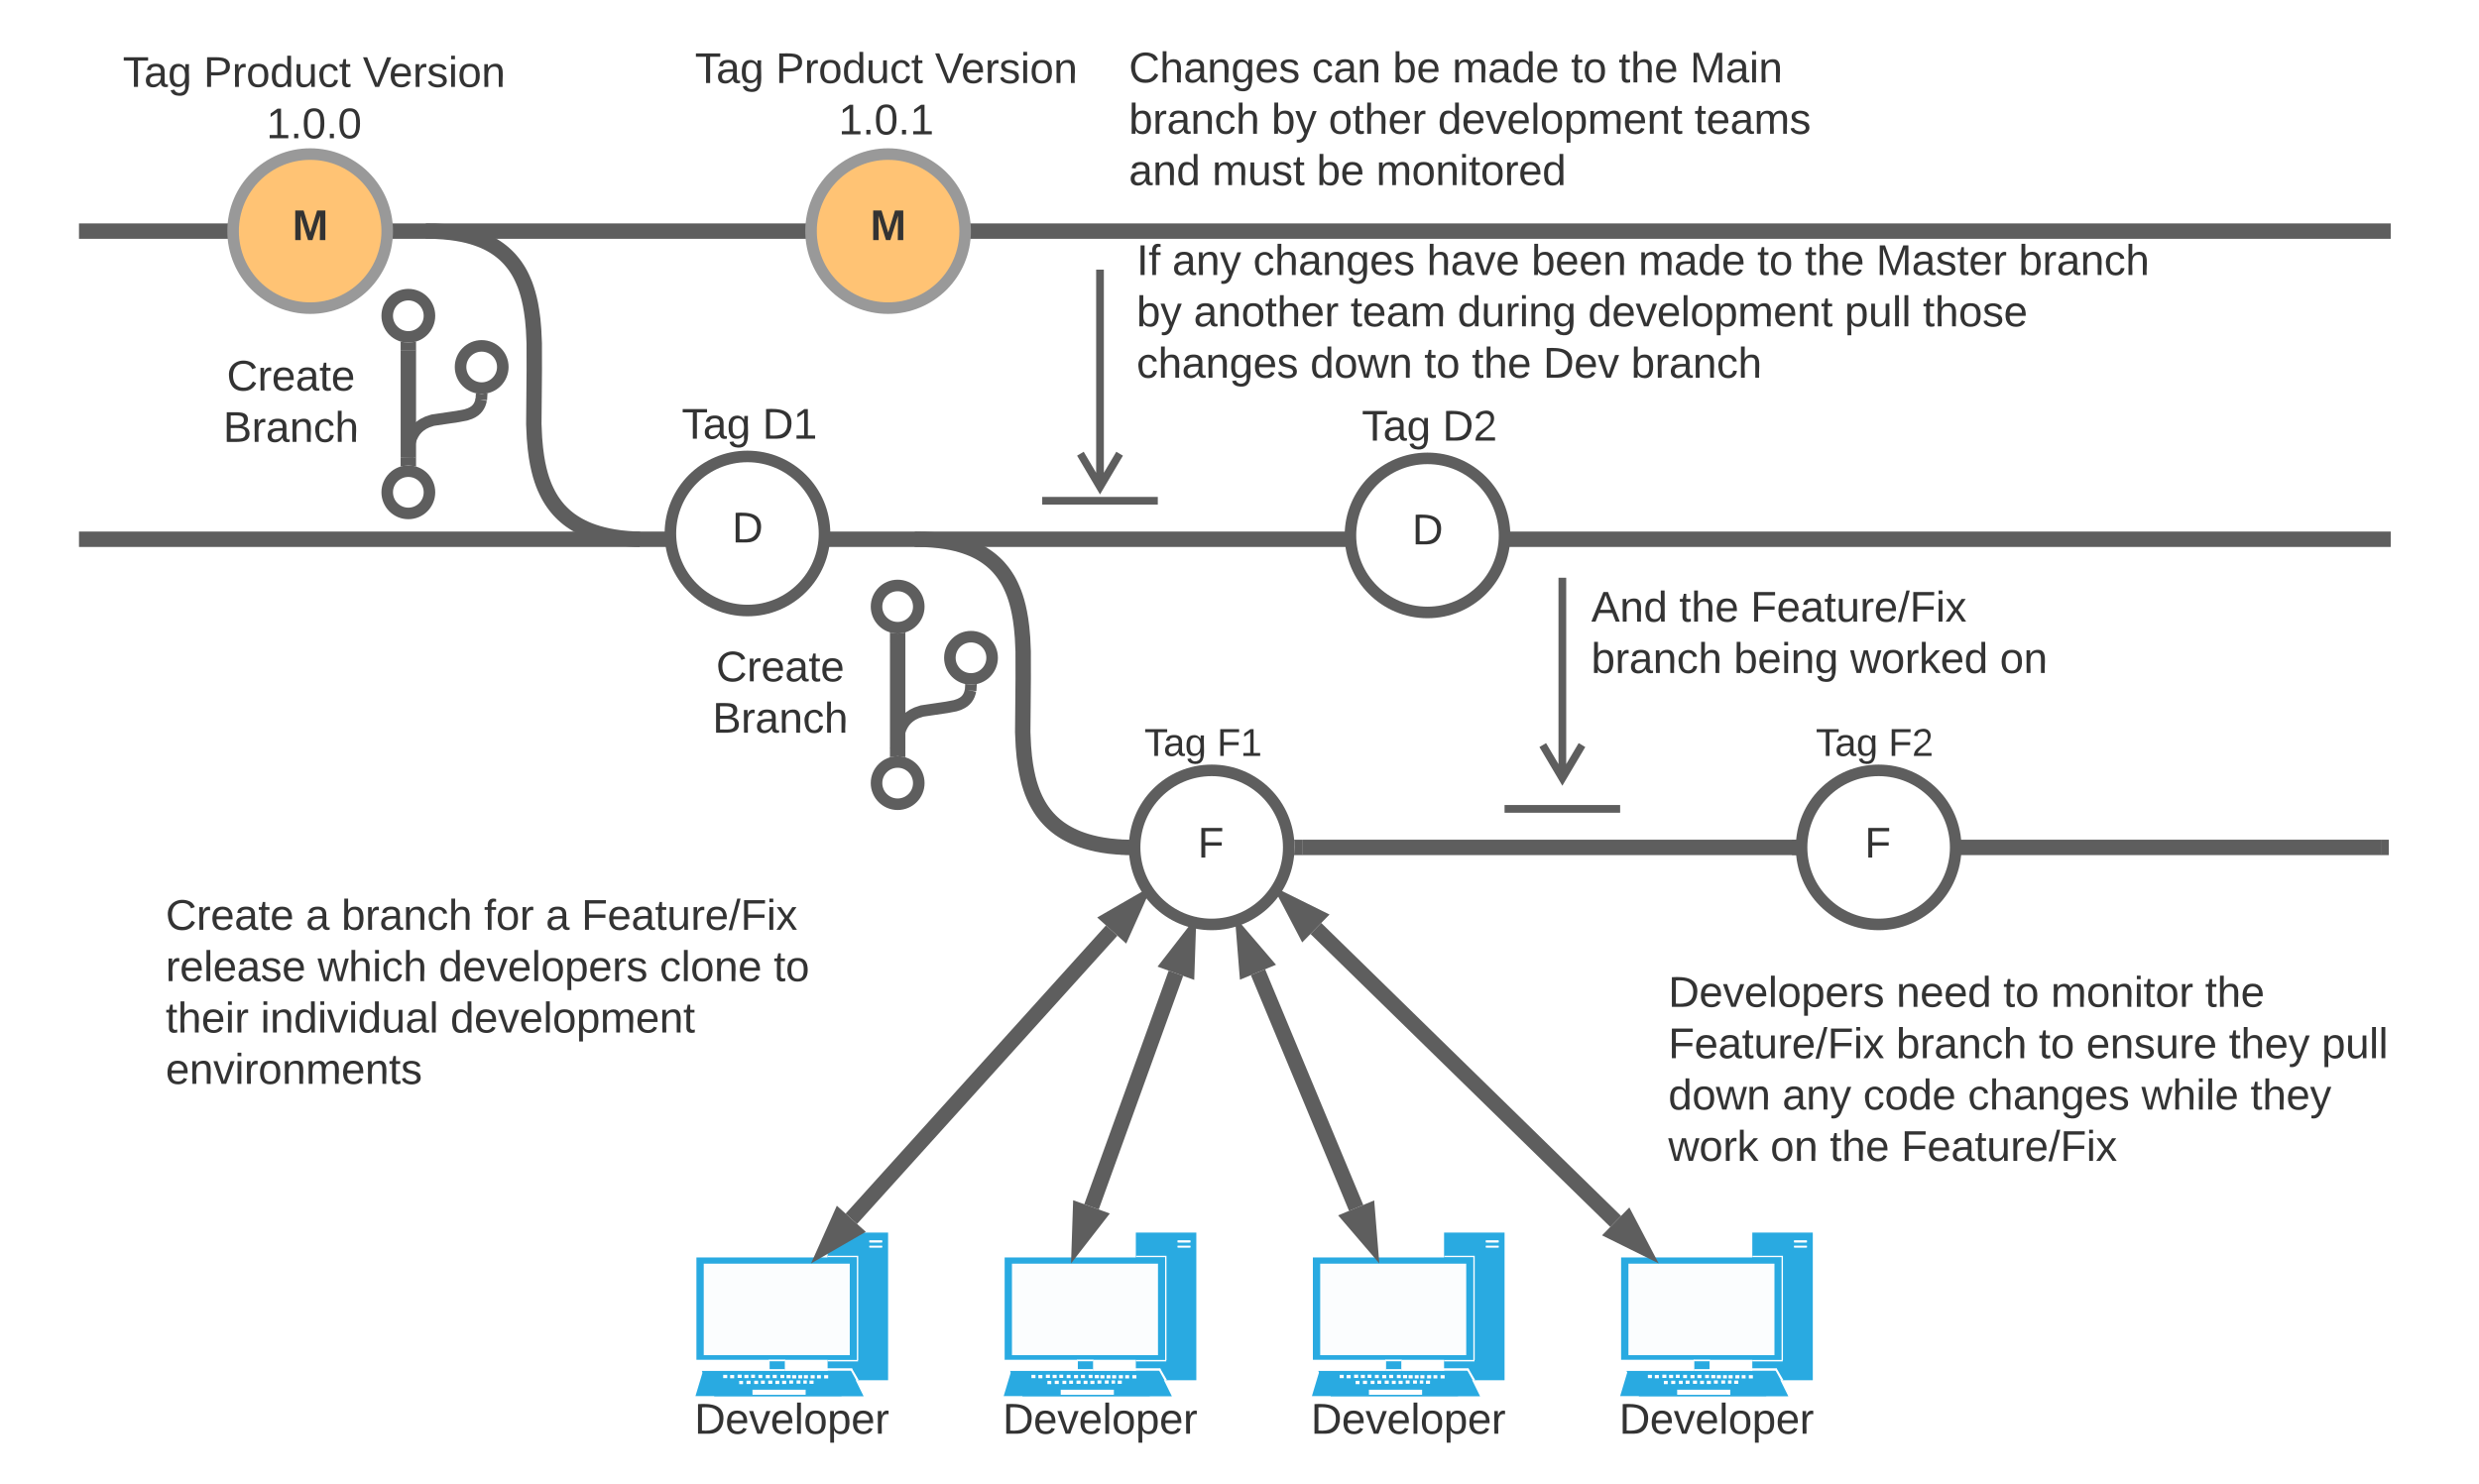 <svg xmlns="http://www.w3.org/2000/svg" xmlns:xlink="http://www.w3.org/1999/xlink" xmlns:lucid="lucid" width="1286.82" height="770.67"><g transform="translate(-1919 -160)" lucid:page-tab-id="0_0"><path d="M2594.97 600H3155" stroke="#5e5e5e" stroke-width="8" fill="none"/><path d="M2595.08 604h-4.35l.24-3.96-.1-3.16-.12-.88h4.33z" fill="#5e5e5e"/><path d="M3154.9 600h4.1M1964 280h1192M1964.1 280h-4.1M3155.9 280h4.1" stroke="#5e5e5e" stroke-width="8" fill="none"/><path d="M1962 190c0-3.3 2.7-6 6-6h228c3.3 0 6 2.7 6 6v48c0 3.3-2.7 6-6 6h-228c-3.3 0-6-2.7-6-6z" fill="none"/><use xlink:href="#a" transform="matrix(1,0,0,1,1962,184) translate(20.741 21.111)"/><use xlink:href="#b" transform="matrix(1,0,0,1,1962,184) translate(62.654 21.111)"/><use xlink:href="#c" transform="matrix(1,0,0,1,1962,184) translate(145.309 21.111)"/><use xlink:href="#d" transform="matrix(1,0,0,1,1962,184) translate(95.309 47.778)"/><path d="M1964 440h1192M1964.1 440h-4.1M3155.9 440h4.1" stroke="#5e5e5e" stroke-width="8" fill="none"/><path d="M2120 280c0 22.1-17.9 40-40 40s-40-17.9-40-40 17.9-40 40-40 40 17.9 40 40z" stroke="#999" stroke-width="6" fill="#ffc374"/><use xlink:href="#e" transform="matrix(1,0,0,1,2045,245) translate(25.772 39.653)"/><path d="M2260 371c0-3.3 2.7-6 6-6h84c3.3 0 6 2.7 6 6v20.83c0 3.32-2.7 6-6 6h-84c-3.3 0-6-2.68-6-6z" stroke="#000" stroke-opacity="0" stroke-width="3" fill="#fff" fill-opacity="0"/><use xlink:href="#a" transform="matrix(1,0,0,1,2265,370) translate(7.877 17.778)"/><use xlink:href="#f" transform="matrix(1,0,0,1,2265,370) translate(49.79 17.778)"/><use xlink:href="#g" transform="matrix(1,0,0,1,2265,370) translate(43 44.444)"/><path d="M2347 437c0 22.1-17.9 40-40 40s-40-17.9-40-40 17.9-40 40-40 40 17.9 40 40z" stroke="#5e5e5e" stroke-width="6" fill="#fff"/><use xlink:href="#h" transform="matrix(1,0,0,1,2272,402) translate(27.006 39.653)"/><path d="M2420 280c0 22.1-17.9 40-40 40s-40-17.9-40-40 17.9-40 40-40 40 17.9 40 40z" stroke="#999" stroke-width="6" fill="#ffc374"/><use xlink:href="#e" transform="matrix(1,0,0,1,2345,245) translate(25.772 39.653)"/><path d="M2613 372c0-3.3 2.7-6 6-6h84c3.3 0 6 2.7 6 6v20.83c0 3.32-2.7 6-6 6h-84c-3.3 0-6-2.68-6-6z" stroke="#000" stroke-opacity="0" stroke-width="3" fill="#fff" fill-opacity="0"/><use xlink:href="#a" transform="matrix(1,0,0,1,2618,371) translate(7.877 17.778)"/><use xlink:href="#i" transform="matrix(1,0,0,1,2618,371) translate(49.79 17.778)"/><path d="M2700 438c0 22.1-17.9 40-40 40s-40-17.9-40-40 17.9-40 40-40 40 17.9 40 40z" stroke="#5e5e5e" stroke-width="6" fill="#fff"/><use xlink:href="#h" transform="matrix(1,0,0,1,2625,403) translate(27.006 39.653)"/><path d="M2508 525c0-3.3 2.7-6 6-6h62c3.3 0 6 2.7 6 6v48c0 3.3-2.7 6-6 6h-62c-3.3 0-6-2.7-6-6z" stroke="#000" stroke-opacity="0" stroke-width="3" fill="#fff" fill-opacity="0"/><use xlink:href="#j" transform="matrix(1,0,0,1,2513,524) translate(0 28.5)"/><use xlink:href="#k" transform="matrix(1,0,0,1,2513,524) translate(37.722 28.5)"/><path d="M2397.8 440.06h.9l4.28.26 3.73.37 3.3.46 2.95.54 2.65.6 2.4.66 2.18.7 2 .73 1.85.75 1.72.8 1.6.82 1.5.86 1.4.88 1.33.92 1.26.95 1.2.98 1.14 1.02 1.1 1.05 1.04 1.1 1 1.17.98 1.2.94 1.28.9 1.35.9 1.44.85 1.54.82 1.66.8 1.8.8 1.94.75 2.13.73 2.37.7 2.67.65 3.03.62 3.52.55 4.22.47 5.28.32 7.22.02 14-.24 27.88.34 7.3.47 5.35.57 4.3.63 3.57.67 3.1.7 2.7.76 2.44.77 2.2.8 1.98.83 1.83.86 1.7.87 1.57.9 1.48.94 1.4.98 1.32 1 1.25 1.05 1.2 1.08 1.14 1.14 1.1 1.18 1.05 1.24 1.02 1.3.98 1.4.95 1.45.92 1.57.88 1.66.86 1.8.84 1.92.8 2.1.76 2.27.73 2.5.68 2.77.65 3.08.57 3.46.5 3.9.38 2.16.12M2397.9 440.06l-4.1-.06M2500.9 599.88l4.1.12M2507 600h73M2507.1 600h-4.1M2579.9 600h4.1" stroke="#5e5e5e" stroke-width="8" fill="none"/><path d="M2318.5 865.96h7.9v5.87h-7.9v-5.87zM2348.6 800h31.4v76.67h-31.4V800z" fill="#29aae1"/><path d="M2280.5 812.92h83.1v53.13h-83.1V812.9z" fill="#29aae1"/><path d="M2284.3 816.15h75.8v47.5h-75.8v-47.5z" fill="#fff" fill-opacity=".98"/><path d="M2283.8 872.25h75.7l-3.7 12.66H2280l3.8-12.65z" fill="#29aae1"/><path d="M2283.3 871.83h77.5l6.5 13.17h-77.5l-6.5-13.17z" fill="#29aae1"/><path d="M2309.6 881.6h27.6v2.63h-27.6v-2.63zM2294.4 873.87h2.1v1.7h-2.1v-1.7zM2298 873.95h2.1v1.7h-2.1v-1.7zM2302.7 877h2v1.7h-2V877zM2301.9 873.78h2.1v1.7h-2.1v-1.7zM2305.4 873.87h2.1v1.7h-2.1v-1.7zM2308.9 873.78h2v1.7h-2v-1.7zM2330.2 874.03h2.1v1.7h-2.1v-1.7zM2333.4 874.03h2v1.7h-2v-1.7zM2336.3 874.03h2.1v1.7h-2.1v-1.7zM2339.8 874.03h2.1v1.7h-2.1v-1.7zM2343.1 874.03h2v1.7h-2v-1.7zM2339.2 876.84h2.1v1.7h-2.1v-1.7zM2346.8 874.03h2.1v1.7h-2.1v-1.7zM2306.5 876.92h2.1v1.7h-2.1v-1.7zM2310.5 876.92h2v1.7h-2v-1.7zM2336 876.75h1.8v1.7h-1.8v-1.7zM2332.5 876.75h2v1.7h-2v-1.7zM2312.7 873.87h2v1.7h-2v-1.7zM2316.5 873.95h2.1v1.7h-2.1v-1.7zM2320.1 873.87h2.1v1.7h-2.1v-1.7zM2324.1 873.87h2v1.7h-2v-1.7zM2327.3 873.95h2.1v1.7h-2.1v-1.7zM2314 876.84h2v1.7h-2v-1.7zM2317.8 876.84h2.1v1.7h-2.1v-1.7zM2321.5 876.92h2v1.7h-2v-1.7zM2325 876.92h2.1v1.7h-2.1v-1.7zM2328.7 876.75h2v1.7h-2v-1.7z" fill="#fff"/><path d="M2280.1 884.9l87.2-.24-6.2-12.83-77.2.08-3.8 13z" fill="none"/><path d="M2370.8 804h5.6c.6 0 .6 0 .6.6 0 .58 0 .58-.6.58h-5.6c-.6 0-.6 0-.6-.6s0-.6.6-.6zM2370.8 806.8h5.7c.5 0 .5 0 .5.5 0 .52 0 .52-.5.52h-5.7c-.6 0-.6 0-.6-.5 0-.52 0-.52.6-.52zM2348.7 812.07h15.1v.68h-15.1v-.68zM2363.8 812.07h.7v54.14h-.7V812.1z" fill="#fff"/><path d="M2348.6 866.13h15.8v.76h-15.8v-.77zM2348.7 870.47h12.1c.6 0 .6 0 .6.6 0 .67 0 .67-.6.67h-12.1c-.6 0-.6 0-.6-.68 0-.6 0-.6.6-.6z" fill="#fff"/><path d="M2361.3 870.63l3.4 5.87-1 .6-3.3-5.96.9-.5zM2318.1 865.96h8.5v.85h-8.5v-.84zM2318.4 870.9h8.1v.93h-8.1v-.94z" fill="#fff"/><use xlink:href="#l" transform="matrix(1,0,0,1,2250,885) translate(29.475 19.444)"/><path d="M2478.5 865.96h7.9v5.87h-7.9v-5.87zM2508.6 800h31.4v76.67h-31.4V800z" fill="#29aae1"/><path d="M2440.5 812.92h83.1v53.13h-83.1V812.9z" fill="#29aae1"/><path d="M2444.3 816.15h75.8v47.5h-75.8v-47.5z" fill="#fff" fill-opacity=".98"/><path d="M2443.8 872.25h75.7l-3.7 12.66H2440l3.8-12.65z" fill="#29aae1"/><path d="M2443.3 871.83h77.5l6.5 13.17h-77.5l-6.5-13.17z" fill="#29aae1"/><path d="M2469.6 881.6h27.6v2.63h-27.6v-2.63zM2454.4 873.87h2.1v1.7h-2.1v-1.7zM2458 873.95h2.1v1.7h-2.1v-1.7zM2462.7 877h2v1.7h-2V877zM2461.9 873.78h2.1v1.7h-2.1v-1.7zM2465.4 873.87h2.1v1.7h-2.1v-1.7zM2468.9 873.78h2v1.7h-2v-1.7zM2490.2 874.03h2.1v1.7h-2.1v-1.7zM2493.4 874.03h2v1.7h-2v-1.7zM2496.3 874.03h2.1v1.7h-2.1v-1.7zM2499.8 874.03h2.1v1.7h-2.1v-1.7zM2503.1 874.03h2v1.7h-2v-1.7zM2499.2 876.84h2.1v1.7h-2.1v-1.7zM2506.8 874.03h2.1v1.7h-2.1v-1.7zM2466.5 876.92h2.1v1.7h-2.1v-1.7zM2470.5 876.92h2v1.7h-2v-1.7zM2496 876.75h1.8v1.7h-1.8v-1.7zM2492.5 876.75h2v1.7h-2v-1.7zM2472.7 873.87h2v1.7h-2v-1.7zM2476.5 873.95h2.1v1.7h-2.1v-1.7zM2480.1 873.87h2.1v1.7h-2.1v-1.7zM2484.1 873.87h2v1.7h-2v-1.7zM2487.3 873.95h2.1v1.7h-2.1v-1.7zM2474 876.84h2v1.7h-2v-1.7zM2477.8 876.84h2.1v1.7h-2.1v-1.7zM2481.5 876.92h2v1.7h-2v-1.7zM2485 876.92h2.1v1.7h-2.1v-1.7zM2488.7 876.75h2v1.7h-2v-1.7z" fill="#fff"/><path d="M2440.1 884.9l87.2-.24-6.2-12.83-77.2.08-3.8 13z" fill="none"/><path d="M2530.8 804h5.6c.6 0 .6 0 .6.6 0 .58 0 .58-.6.58h-5.6c-.6 0-.6 0-.6-.6s0-.6.6-.6zM2530.8 806.8h5.7c.5 0 .5 0 .5.5 0 .52 0 .52-.5.52h-5.7c-.6 0-.6 0-.6-.5 0-.52 0-.52.6-.52zM2508.7 812.07h15.1v.68h-15.1v-.68zM2523.8 812.07h.7v54.14h-.7V812.1z" fill="#fff"/><path d="M2508.6 866.13h15.8v.76h-15.8v-.77zM2508.7 870.47h12.1c.6 0 .6 0 .6.6 0 .67 0 .67-.6.67h-12.1c-.6 0-.6 0-.6-.68 0-.6 0-.6.6-.6z" fill="#fff"/><path d="M2521.3 870.63l3.4 5.87-1 .6-3.3-5.96.9-.5zM2478.1 865.96h8.5v.85h-8.5v-.84zM2478.4 870.9h8.1v.93h-8.1v-.94z" fill="#fff"/><use xlink:href="#l" transform="matrix(1,0,0,1,2410,885) translate(29.475 19.444)"/><path d="M2638.5 865.96h7.9v5.87h-7.9v-5.87zM2668.6 800h31.4v76.67h-31.4V800z" fill="#29aae1"/><path d="M2600.5 812.92h83.1v53.13h-83.1V812.9z" fill="#29aae1"/><path d="M2604.3 816.15h75.8v47.5h-75.8v-47.5z" fill="#fff" fill-opacity=".98"/><path d="M2603.8 872.25h75.7l-3.7 12.66H2600l3.8-12.65z" fill="#29aae1"/><path d="M2603.3 871.83h77.5l6.5 13.17h-77.5l-6.5-13.17z" fill="#29aae1"/><path d="M2629.6 881.6h27.6v2.63h-27.6v-2.63zM2614.4 873.87h2.1v1.7h-2.1v-1.7zM2618 873.95h2.1v1.7h-2.1v-1.7zM2622.7 877h2v1.7h-2V877zM2621.9 873.78h2.1v1.7h-2.1v-1.7zM2625.4 873.87h2.1v1.7h-2.1v-1.7zM2628.9 873.78h2v1.7h-2v-1.7zM2650.2 874.03h2.1v1.7h-2.1v-1.7zM2653.4 874.03h2v1.7h-2v-1.7zM2656.3 874.03h2.1v1.7h-2.1v-1.7zM2659.8 874.03h2.1v1.7h-2.1v-1.7zM2663.1 874.03h2v1.7h-2v-1.7zM2659.2 876.84h2.1v1.7h-2.1v-1.7zM2666.8 874.03h2.1v1.7h-2.1v-1.7zM2626.5 876.92h2.1v1.7h-2.1v-1.7zM2630.5 876.92h2v1.7h-2v-1.7zM2656 876.75h1.8v1.7h-1.8v-1.7zM2652.5 876.75h2v1.7h-2v-1.7zM2632.7 873.87h2v1.7h-2v-1.7zM2636.5 873.95h2.1v1.7h-2.1v-1.7zM2640.1 873.87h2.1v1.7h-2.1v-1.7zM2644.1 873.87h2v1.7h-2v-1.7zM2647.3 873.95h2.1v1.7h-2.1v-1.7zM2634 876.84h2v1.7h-2v-1.7zM2637.8 876.84h2.1v1.7h-2.1v-1.7zM2641.5 876.92h2v1.7h-2v-1.7zM2645 876.92h2.1v1.7h-2.1v-1.7zM2648.7 876.75h2v1.7h-2v-1.7z" fill="#fff"/><path d="M2600.1 884.9l87.2-.24-6.2-12.83-77.2.08-3.8 13z" fill="none"/><path d="M2690.8 804h5.6c.6 0 .6 0 .6.6 0 .58 0 .58-.6.58h-5.6c-.6 0-.6 0-.6-.6s0-.6.6-.6zM2690.8 806.8h5.7c.5 0 .5 0 .5.5 0 .52 0 .52-.5.52h-5.7c-.6 0-.6 0-.6-.5 0-.52 0-.52.6-.52zM2668.7 812.07h15.1v.68h-15.1v-.68zM2683.8 812.07h.7v54.14h-.7V812.1z" fill="#fff"/><path d="M2668.6 866.13h15.8v.76h-15.8v-.77zM2668.7 870.47h12.1c.6 0 .6 0 .6.6 0 .67 0 .67-.6.67h-12.1c-.6 0-.6 0-.6-.68 0-.6 0-.6.6-.6z" fill="#fff"/><path d="M2681.3 870.63l3.4 5.87-1 .6-3.3-5.96.9-.5zM2638.1 865.96h8.5v.85h-8.5v-.84zM2638.4 870.9h8.1v.93h-8.1v-.94z" fill="#fff"/><use xlink:href="#l" transform="matrix(1,0,0,1,2570,885) translate(29.475 19.444)"/><path d="M2798.5 865.96h7.9v5.87h-7.9v-5.87zM2828.6 800h31.4v76.67h-31.4V800z" fill="#29aae1"/><path d="M2760.5 812.92h83.1v53.13h-83.1V812.9z" fill="#29aae1"/><path d="M2764.3 816.15h75.8v47.5h-75.8v-47.5z" fill="#fff" fill-opacity=".98"/><path d="M2763.8 872.25h75.7l-3.7 12.66H2760l3.8-12.65z" fill="#29aae1"/><path d="M2763.3 871.83h77.5l6.5 13.17h-77.5l-6.5-13.17z" fill="#29aae1"/><path d="M2789.6 881.6h27.6v2.63h-27.6v-2.63zM2774.4 873.87h2.1v1.7h-2.1v-1.7zM2778 873.95h2.1v1.7h-2.1v-1.7zM2782.7 877h2v1.7h-2V877zM2781.9 873.78h2.1v1.7h-2.1v-1.7zM2785.4 873.87h2.1v1.7h-2.1v-1.7zM2788.9 873.78h2v1.7h-2v-1.7zM2810.2 874.03h2.1v1.7h-2.1v-1.7zM2813.4 874.03h2v1.7h-2v-1.7zM2816.3 874.03h2.1v1.7h-2.1v-1.7zM2819.8 874.03h2.1v1.7h-2.1v-1.7zM2823.1 874.03h2v1.7h-2v-1.7zM2819.2 876.84h2.1v1.7h-2.1v-1.7zM2826.8 874.03h2.1v1.7h-2.1v-1.7zM2786.5 876.92h2.1v1.7h-2.1v-1.7zM2790.5 876.92h2v1.7h-2v-1.7zM2816 876.75h1.8v1.7h-1.8v-1.7zM2812.5 876.75h2v1.7h-2v-1.7zM2792.7 873.87h2v1.7h-2v-1.7zM2796.5 873.95h2.1v1.7h-2.1v-1.7zM2800.1 873.87h2.1v1.7h-2.1v-1.7zM2804.1 873.87h2v1.7h-2v-1.7zM2807.3 873.95h2.1v1.7h-2.1v-1.7zM2794 876.84h2v1.7h-2v-1.7zM2797.8 876.84h2.1v1.7h-2.1v-1.7zM2801.5 876.92h2v1.7h-2v-1.7zM2805 876.92h2.1v1.7h-2.1v-1.7zM2808.7 876.75h2v1.7h-2v-1.7z" fill="#fff"/><path d="M2760.1 884.9l87.2-.24-6.2-12.83-77.2.08-3.8 13z" fill="none"/><path d="M2850.8 804h5.6c.6 0 .6 0 .6.6 0 .58 0 .58-.6.58h-5.6c-.6 0-.6 0-.6-.6s0-.6.6-.6zM2850.8 806.8h5.7c.5 0 .5 0 .5.5 0 .52 0 .52-.5.52h-5.7c-.6 0-.6 0-.6-.5 0-.52 0-.52.6-.52zM2828.7 812.07h15.1v.68h-15.1v-.68zM2843.8 812.07h.7v54.14h-.7V812.1z" fill="#fff"/><path d="M2828.6 866.13h15.8v.76h-15.8v-.77zM2828.7 870.47h12.1c.6 0 .6 0 .6.6 0 .67 0 .67-.6.67h-12.1c-.6 0-.6 0-.6-.68 0-.6 0-.6.6-.6z" fill="#fff"/><path d="M2841.3 870.63l3.4 5.87-1 .6-3.3-5.96.9-.5zM2798.1 865.96h8.5v.85h-8.5v-.84zM2798.4 870.9h8.1v.93h-8.1v-.94z" fill="#fff"/><use xlink:href="#l" transform="matrix(1,0,0,1,2730,885) translate(29.475 19.444)"/><path d="M2587.97 600c0 22.1-17.9 40-40 40s-40-17.9-40-40 17.9-40 40-40 40 17.9 40 40z" stroke="#5e5e5e" stroke-width="6" fill="#fff"/><path d="M2529 576c0-3.3 2.7-6 6-6h25c3.3 0 6 2.7 6 6v48c0 3.3-2.7 6-6 6h-25c-3.3 0-6-2.7-6-6z" stroke="#000" stroke-opacity="0" stroke-width="3" fill="#fff" fill-opacity="0"/><use xlink:href="#m" transform="matrix(1,0,0,1,2534,575) translate(6.741 30.278)"/><path d="M2496.08 643.16l-135.16 149.68" stroke="#5e5e5e" stroke-width="8" fill="none"/><path d="M2508.32 629.6l-6.12 13.7-6.88-6.2zM2348.68 806.4l6.12-13.7 6.88 6.2z" stroke="#5e5e5e" stroke-width="8" fill="#5e5e5e"/><path d="M2529.4 665.35l-43.82 121.3" stroke="#5e5e5e" stroke-width="8" fill="none"/><path d="M2535.6 648.17l-.5 15-8.7-3.15zM2479.37 803.83l.5-15 8.7 3.15z" stroke="#5e5e5e" stroke-width="8" fill="#5e5e5e"/><path d="M2572 664.8l50.97 122.4" stroke="#5e5e5e" stroke-width="8" fill="none"/><path d="M2564.98 647.95l9.76 11.4-8.56 3.55zM2630 804.05l-9.77-11.4 8.56-3.55z" stroke="#5e5e5e" stroke-width="8" fill="#5e5e5e"/><path d="M2602.05 642.1l155.63 152.1" stroke="#5e5e5e" stroke-width="8" fill="none"/><path d="M2589 629.34l13.43 6.65-6.48 6.62zM2770.74 806.95l-13.44-6.65 6.48-6.63z" stroke="#5e5e5e" stroke-width="8" fill="#5e5e5e"/><path d="M2853.2 600h73M2853.3 600h-4.1M2926.1 600h4.1" stroke="#5e5e5e" stroke-width="8" fill="none"/><path d="M2934.18 600c0 22.1-17.9 40-40 40s-40-17.9-40-40 17.9-40 40-40 40 17.9 40 40z" stroke="#5e5e5e" stroke-width="6" fill="#fff"/><path d="M2875.2 576c0-3.3 2.7-6 6-6h25c3.32 0 6 2.7 6 6v48c0 3.3-2.68 6-6 6h-25c-3.3 0-6-2.7-6-6z" stroke="#000" stroke-opacity="0" stroke-width="3" fill="#fff" fill-opacity="0"/><use xlink:href="#m" transform="matrix(1,0,0,1,2880.206,575) translate(6.741 30.278)"/><path d="M2259 188c0-3.3 2.7-6 6-6h228c3.3 0 6 2.7 6 6v48c0 3.3-2.7 6-6 6h-228c-3.3 0-6-2.7-6-6z" fill="none"/><use xlink:href="#a" transform="matrix(1,0,0,1,2259,182) translate(20.741 21.111)"/><use xlink:href="#b" transform="matrix(1,0,0,1,2259,182) translate(62.654 21.111)"/><use xlink:href="#c" transform="matrix(1,0,0,1,2259,182) translate(145.309 21.111)"/><use xlink:href="#n" transform="matrix(1,0,0,1,2259,182) translate(95.309 47.778)"/><path d="M2851 525c0-3.3 2.7-6 6-6h75c3.3 0 6 2.7 6 6v48c0 3.3-2.7 6-6 6h-75c-3.3 0-6-2.7-6-6z" stroke="#000" stroke-opacity="0" stroke-width="3" fill="#fff" fill-opacity="0"/><use xlink:href="#o" transform="matrix(1,0,0,1,2856,524) translate(0 28.5)"/><use xlink:href="#p" transform="matrix(1,0,0,1,2856,524) translate(5.556 28.5)"/><use xlink:href="#q" transform="matrix(1,0,0,1,2856,524) translate(43.278 28.5)"/><path d="M2141.93 323.97c0 6.05-4.9 10.96-10.96 10.96-6.06 0-10.97-4.9-10.97-10.96 0-6.06 4.9-10.97 10.97-10.97 6.05 0 10.96 4.9 10.96 10.97zM2141.93 415.62c0 6.06-4.9 10.97-10.96 10.97-6.06 0-10.97-4.92-10.97-10.98 0-6.06 4.9-10.96 10.97-10.96 6.05 0 10.96 4.9 10.96 10.96zM2180 350.55c0 6.06-4.9 10.97-10.97 10.97-6.05 0-10.96-4.9-10.96-10.97 0-6.05 4.9-10.96 10.96-10.96 6.06 0 10.97 4.9 10.97 10.95z" stroke="#5e5e5e" stroke-width="6" fill="#fff"/><path d="M2130.97 397.63v-55.67" stroke="#5e5e5e" stroke-width="8" fill="none"/><path d="M2134.97 402.26l-.38-.16-3.63-.47-3.63.47-.37.16v-4.73h8zM2134.97 342.06h-8v-4.73l.37.15 3.63.48 3.62-.48.37-.15z" fill="#5e5e5e"/><path d="M2168.76 367.53l-.2.97-.43 1.3-.52 1.05-.6.9-.7.82-.85.75-1.07.7-1.42.7-2.12.72-4.4.84-12.84 1.9-2.84.95-2.04 1-1.62 1.1-1.36 1.18-1.2 1.37-1.04 1.6-.95 1.93-.84 2.48-.64 3.37-.1 1.37" stroke="#5e5e5e" stroke-width="6" fill="none"/><path d="M2171.84 367.8l-6-.37.2-3.28 3 .4 3.02-.4z" fill="#5e5e5e"/><path d="M2130.97 394.45l-.2 3.07" stroke="#5e5e5e" stroke-width="6" fill="none"/><path d="M2020 346c0-3.3 2.7-6 6-6h88c3.3 0 6 2.7 6 6v51.33c0 3.32-2.7 6-6 6h-88c-3.3 0-6-2.68-6-6z" stroke="#000" stroke-opacity="0" stroke-width="3" fill="#fff" fill-opacity="0"/><use xlink:href="#r" transform="matrix(1,0,0,1,2025,345) translate(11.728 17.778)"/><use xlink:href="#s" transform="matrix(1,0,0,1,2025,345) translate(9.846 44.444)"/><path d="M2395.93 474.97c0 6.05-4.9 10.96-10.96 10.96-6.06 0-10.97-4.9-10.97-10.96 0-6.06 4.9-10.97 10.97-10.97 6.05 0 10.96 4.9 10.96 10.97zM2395.93 566.62c0 6.06-4.9 10.97-10.96 10.97-6.06 0-10.97-4.92-10.97-10.98 0-6.06 4.9-10.96 10.97-10.96 6.05 0 10.96 4.9 10.96 10.96zM2434 501.55c0 6.06-4.9 10.97-10.97 10.97-6.05 0-10.96-4.9-10.96-10.97 0-6.05 4.9-10.96 10.96-10.96 6.06 0 10.97 4.9 10.97 10.95z" stroke="#5e5e5e" stroke-width="6" fill="#fff"/><path d="M2384.97 548.63v-55.67" stroke="#5e5e5e" stroke-width="8" fill="none"/><path d="M2388.97 553.26l-.38-.16-3.63-.47-3.63.47-.37.16v-4.73h8zM2388.97 493.06h-8v-4.73l.37.15 3.63.48 3.62-.48.37-.15z" fill="#5e5e5e"/><path d="M2422.76 518.53l-.2.97-.43 1.3-.52 1.05-.6.9-.7.82-.85.75-1.07.7-1.42.7-2.12.72-4.4.84-12.84 1.9-2.84.95-2.04 1-1.62 1.1-1.36 1.18-1.2 1.37-1.04 1.6-.95 1.93-.84 2.48-.64 3.37-.1 1.37" stroke="#5e5e5e" stroke-width="6" fill="none"/><path d="M2425.84 518.8l-6-.37.2-3.28 3 .4 3.02-.4z" fill="#5e5e5e"/><path d="M2384.97 545.45l-.2 3.07" stroke="#5e5e5e" stroke-width="6" fill="none"/><path d="M2274 497c0-3.3 2.7-6 6-6h88c3.3 0 6 2.7 6 6v51.33c0 3.32-2.7 6-6 6h-88c-3.3 0-6-2.68-6-6z" stroke="#000" stroke-opacity="0" stroke-width="3" fill="#fff" fill-opacity="0"/><use xlink:href="#r" transform="matrix(1,0,0,1,2279,496) translate(11.728 17.778)"/><use xlink:href="#s" transform="matrix(1,0,0,1,2279,496) translate(9.846 44.444)"/><path d="M2462 420h56M2462.05 420H2460M2517.95 420h2.05M2490 302v111.1M2490 302.05V300M2479.82 395.58L2490 412.8l10.18-17.22M2702 580h56M2702.05 580H2700M2757.95 580h2.05M2730 462v102.36M2730 462.05V460M2719.82 546.86l10.18 17.2 10.18-17.2" stroke="#5e5e5e" stroke-width="4" fill="none"/><path d="M2144 280.06h.92l4.26.26 3.73.37 3.3.46 2.96.54 2.64.6 2.4.66 2.18.7 2 .73 1.86.75 1.72.8 1.6.82 1.5.86 1.4.88 1.33.92 1.25.95 1.2.98 1.14 1.02 1.08 1.05 1.05 1.1 1 1.17.98 1.2.95 1.28.9 1.35.9 1.44.85 1.54.83 1.66.8 1.8.8 1.94.74 2.13.73 2.37.7 2.67.66 3.03.6 3.52.57 4.22.46 5.28.33 7.22.02 14-.24 27.88.34 7.3.48 5.35.56 4.3.62 3.57.68 3.1.7 2.7.75 2.44.78 2.2.8 1.98.84 1.83.85 1.7.87 1.57.9 1.48.95 1.4.97 1.32 1 1.25 1.03 1.2 1.1 1.14 1.12 1.1 1.18 1.05 1.24 1.02 1.3.98 1.4.95 1.45.92 1.55.88 1.67.86 1.78.84 1.93.8 2.1.76 2.28.73 2.5.68 2.77.65 3.08.57 3.46.5 3.92.38 2.15.12M2144.1 280.06l-4.1-.06M2247.1 439.88l4.1.12" stroke="#5e5e5e" stroke-width="8" fill="none"/><path d="M2000 626c0-3.3 2.7-6 6-6h364c3.3 0 6 2.7 6 6v103c0 3.3-2.7 6-6 6h-364c-3.3 0-6-2.7-6-6z" stroke="#000" stroke-opacity="0" stroke-width="3" fill="#fff" fill-opacity="0"/><g><use xlink:href="#t" transform="matrix(1,0,0,1,2005,625) translate(0 17.778)"/><use xlink:href="#u" transform="matrix(1,0,0,1,2005,625) translate(72.716 17.778)"/><use xlink:href="#v" transform="matrix(1,0,0,1,2005,625) translate(91.235 17.778)"/><use xlink:href="#w" transform="matrix(1,0,0,1,2005,625) translate(165.247 17.778)"/><use xlink:href="#u" transform="matrix(1,0,0,1,2005,625) translate(197.284 17.778)"/><use xlink:href="#x" transform="matrix(1,0,0,1,2005,625) translate(215.802 17.778)"/><use xlink:href="#y" transform="matrix(1,0,0,1,2005,625) translate(0 44.444)"/><use xlink:href="#z" transform="matrix(1,0,0,1,2005,625) translate(78.889 44.444)"/><use xlink:href="#A" transform="matrix(1,0,0,1,2005,625) translate(141.728 44.444)"/><use xlink:href="#B" transform="matrix(1,0,0,1,2005,625) translate(256.42 44.444)"/><use xlink:href="#C" transform="matrix(1,0,0,1,2005,625) translate(315.617 44.444)"/><use xlink:href="#D" transform="matrix(1,0,0,1,2005,625) translate(0 71.111)"/><use xlink:href="#E" transform="matrix(1,0,0,1,2005,625) translate(49.259 71.111)"/><use xlink:href="#F" transform="matrix(1,0,0,1,2005,625) translate(147.778 71.111)"/><use xlink:href="#G" transform="matrix(1,0,0,1,2005,625) translate(0 97.778)"/></g><path d="M2504 286c0-3.3 2.7-6 6-6h528c3.3 0 6 2.7 6 6v96.33c0 3.32-2.7 6-6 6h-528c-3.3 0-6-2.68-6-6z" stroke="#000" stroke-opacity="0" stroke-width="3" fill="#fff" fill-opacity="0"/><g><use xlink:href="#H" transform="matrix(1,0,0,1,2509,285) translate(0 17.778)"/><use xlink:href="#I" transform="matrix(1,0,0,1,2509,285) translate(18.519 17.778)"/><use xlink:href="#J" transform="matrix(1,0,0,1,2509,285) translate(60.494 17.778)"/><use xlink:href="#K" transform="matrix(1,0,0,1,2509,285) translate(150.617 17.778)"/><use xlink:href="#L" transform="matrix(1,0,0,1,2509,285) translate(204.938 17.778)"/><use xlink:href="#M" transform="matrix(1,0,0,1,2509,285) translate(260.494 17.778)"/><use xlink:href="#N" transform="matrix(1,0,0,1,2509,285) translate(322.16 17.778)"/><use xlink:href="#O" transform="matrix(1,0,0,1,2509,285) translate(346.852 17.778)"/><use xlink:href="#P" transform="matrix(1,0,0,1,2509,285) translate(383.889 17.778)"/><use xlink:href="#Q" transform="matrix(1,0,0,1,2509,285) translate(457.84 17.778)"/><use xlink:href="#R" transform="matrix(1,0,0,1,2509,285) translate(0 44.444)"/><use xlink:href="#S" transform="matrix(1,0,0,1,2509,285) translate(29.63 44.444)"/><use xlink:href="#T" transform="matrix(1,0,0,1,2509,285) translate(111.049 44.444)"/><use xlink:href="#U" transform="matrix(1,0,0,1,2509,285) translate(166.543 44.444)"/><use xlink:href="#V" transform="matrix(1,0,0,1,2509,285) translate(234.321 44.444)"/><use xlink:href="#W" transform="matrix(1,0,0,1,2509,285) translate(367.531 44.444)"/><use xlink:href="#X" transform="matrix(1,0,0,1,2509,285) translate(408.148 44.444)"/><use xlink:href="#J" transform="matrix(1,0,0,1,2509,285) translate(0 71.111)"/><use xlink:href="#Y" transform="matrix(1,0,0,1,2509,285) translate(90.123 71.111)"/><use xlink:href="#N" transform="matrix(1,0,0,1,2509,285) translate(149.321 71.111)"/><use xlink:href="#O" transform="matrix(1,0,0,1,2509,285) translate(174.012 71.111)"/><use xlink:href="#Z" transform="matrix(1,0,0,1,2509,285) translate(211.049 71.111)"/><use xlink:href="#aa" transform="matrix(1,0,0,1,2509,285) translate(256.667 71.111)"/></g><path d="M2740 466c0-3.3 2.7-6 6-6h252.8c3.3 0 6 2.7 6 6v51.52c0 3.3-2.7 6-6 6H2746c-3.3 0-6-2.7-6-6z" stroke="#000" stroke-opacity="0" stroke-width="3" fill="#fff" fill-opacity="0"/><g><use xlink:href="#ab" transform="matrix(1,0,0,1,2745,465) translate(0 17.778)"/><use xlink:href="#O" transform="matrix(1,0,0,1,2745,465) translate(45.679 17.778)"/><use xlink:href="#x" transform="matrix(1,0,0,1,2745,465) translate(82.716 17.778)"/><use xlink:href="#v" transform="matrix(1,0,0,1,2745,465) translate(0 44.444)"/><use xlink:href="#ac" transform="matrix(1,0,0,1,2745,465) translate(74.012 44.444)"/><use xlink:href="#ad" transform="matrix(1,0,0,1,2745,465) translate(134.444 44.444)"/><use xlink:href="#ae" transform="matrix(1,0,0,1,2745,465) translate(212.099 44.444)"/></g><path d="M2780 666c0-3.3 2.7-6 6-6h393.82c3.32 0 6 2.7 6 6v116.33c0 3.32-2.68 6-6 6H2786c-3.3 0-6-2.68-6-6z" stroke="#000" stroke-opacity="0" stroke-width="3" fill="#fff" fill-opacity="0"/><g><use xlink:href="#af" transform="matrix(1,0,0,1,2785,665) translate(0 17.778)"/><use xlink:href="#ag" transform="matrix(1,0,0,1,2785,665) translate(118.333 17.778)"/><use xlink:href="#N" transform="matrix(1,0,0,1,2785,665) translate(173.889 17.778)"/><use xlink:href="#ah" transform="matrix(1,0,0,1,2785,665) translate(198.58 17.778)"/><use xlink:href="#ai" transform="matrix(1,0,0,1,2785,665) translate(278.642 17.778)"/><use xlink:href="#aj" transform="matrix(1,0,0,1,2785,665) translate(0 44.444)"/><use xlink:href="#v" transform="matrix(1,0,0,1,2785,665) translate(118.272 44.444)"/><use xlink:href="#N" transform="matrix(1,0,0,1,2785,665) translate(192.284 44.444)"/><use xlink:href="#ak" transform="matrix(1,0,0,1,2785,665) translate(216.975 44.444)"/><use xlink:href="#al" transform="matrix(1,0,0,1,2785,665) translate(290.988 44.444)"/><use xlink:href="#am" transform="matrix(1,0,0,1,2785,665) translate(339.136 44.444)"/><use xlink:href="#Y" transform="matrix(1,0,0,1,2785,665) translate(0 71.111)"/><use xlink:href="#I" transform="matrix(1,0,0,1,2785,665) translate(59.198 71.111)"/><use xlink:href="#an" transform="matrix(1,0,0,1,2785,665) translate(101.173 71.111)"/><use xlink:href="#J" transform="matrix(1,0,0,1,2785,665) translate(155.494 71.111)"/><use xlink:href="#ao" transform="matrix(1,0,0,1,2785,665) translate(245.617 71.111)"/><use xlink:href="#ap" transform="matrix(1,0,0,1,2785,665) translate(302.222 71.111)"/><use xlink:href="#aq" transform="matrix(1,0,0,1,2785,665) translate(0 97.778)"/><use xlink:href="#ar" transform="matrix(1,0,0,1,2785,665) translate(52.963 97.778)"/><use xlink:href="#O" transform="matrix(1,0,0,1,2785,665) translate(83.827 97.778)"/><use xlink:href="#as" transform="matrix(1,0,0,1,2785,665) translate(120.864 97.778)"/></g><path d="M2500 186c0-3.3 2.7-6 6-6h370c3.3 0 6 2.7 6 6v69.67c0 3.3-2.7 6-6 6h-370c-3.3 0-6-2.7-6-6z" stroke="#000" stroke-opacity="0" stroke-width="3" fill="#fff" fill-opacity="0"/><g><use xlink:href="#at" transform="matrix(1,0,0,1,2505,185) translate(0 17.778)"/><use xlink:href="#au" transform="matrix(1,0,0,1,2505,185) translate(95 17.778)"/><use xlink:href="#av" transform="matrix(1,0,0,1,2505,185) translate(136.975 17.778)"/><use xlink:href="#M" transform="matrix(1,0,0,1,2505,185) translate(167.84 17.778)"/><use xlink:href="#N" transform="matrix(1,0,0,1,2505,185) translate(229.506 17.778)"/><use xlink:href="#O" transform="matrix(1,0,0,1,2505,185) translate(254.198 17.778)"/><use xlink:href="#aw" transform="matrix(1,0,0,1,2505,185) translate(291.235 17.778)"/><use xlink:href="#v" transform="matrix(1,0,0,1,2505,185) translate(0 44.444)"/><use xlink:href="#R" transform="matrix(1,0,0,1,2505,185) translate(74.012 44.444)"/><use xlink:href="#ax" transform="matrix(1,0,0,1,2505,185) translate(103.642 44.444)"/><use xlink:href="#V" transform="matrix(1,0,0,1,2505,185) translate(160.37 44.444)"/><use xlink:href="#ay" transform="matrix(1,0,0,1,2505,185) translate(293.58 44.444)"/><use xlink:href="#az" transform="matrix(1,0,0,1,2505,185) translate(0 71.111)"/><use xlink:href="#aA" transform="matrix(1,0,0,1,2505,185) translate(43.21 71.111)"/><use xlink:href="#av" transform="matrix(1,0,0,1,2505,185) translate(97.469 71.111)"/><use xlink:href="#aB" transform="matrix(1,0,0,1,2505,185) translate(128.333 71.111)"/></g><defs><path fill="#333" d="M127-220V0H93v-220H8v-28h204v28h-85" id="aC"/><path fill="#333" d="M141-36C126-15 110 5 73 4 37 3 15-17 15-53c-1-64 63-63 125-63 3-35-9-54-41-54-24 1-41 7-42 31l-33-3c5-37 33-52 76-52 45 0 72 20 72 64v82c-1 20 7 32 28 27v20c-31 9-61-2-59-35zM48-53c0 20 12 33 32 33 41-3 63-29 60-74-43 2-92-5-92 41" id="aD"/><path fill="#333" d="M177-190C167-65 218 103 67 71c-23-6-38-20-44-43l32-5c15 47 100 32 89-28v-30C133-14 115 1 83 1 29 1 15-40 15-95c0-56 16-97 71-98 29-1 48 16 59 35 1-10 0-23 2-32h30zM94-22c36 0 50-32 50-73 0-42-14-75-50-75-39 0-46 34-46 75s6 73 46 73" id="aE"/><g id="a"><use transform="matrix(0.062,0,0,0.062,0,0)" xlink:href="#aC"/><use transform="matrix(0.062,0,0,0.062,11.049,0)" xlink:href="#aD"/><use transform="matrix(0.062,0,0,0.062,23.395,0)" xlink:href="#aE"/></g><path fill="#333" d="M30-248c87 1 191-15 191 75 0 78-77 80-158 76V0H30v-248zm33 125c57 0 124 11 124-50 0-59-68-47-124-48v98" id="aF"/><path fill="#333" d="M114-163C36-179 61-72 57 0H25l-1-190h30c1 12-1 29 2 39 6-27 23-49 58-41v29" id="aG"/><path fill="#333" d="M100-194c62-1 85 37 85 99 1 63-27 99-86 99S16-35 15-95c0-66 28-99 85-99zM99-20c44 1 53-31 53-75 0-43-8-75-51-75s-53 32-53 75 10 74 51 75" id="aH"/><path fill="#333" d="M85-194c31 0 48 13 60 33l-1-100h32l1 261h-30c-2-10 0-23-3-31C134-8 116 4 85 4 32 4 16-35 15-94c0-66 23-100 70-100zm9 24c-40 0-46 34-46 75 0 40 6 74 45 74 42 0 51-32 51-76 0-42-9-74-50-73" id="aI"/><path fill="#333" d="M84 4C-5 8 30-112 23-190h32v120c0 31 7 50 39 49 72-2 45-101 50-169h31l1 190h-30c-1-10 1-25-2-33-11 22-28 36-60 37" id="aJ"/><path fill="#333" d="M96-169c-40 0-48 33-48 73s9 75 48 75c24 0 41-14 43-38l32 2c-6 37-31 61-74 61-59 0-76-41-82-99-10-93 101-131 147-64 4 7 5 14 7 22l-32 3c-4-21-16-35-41-35" id="aK"/><path fill="#333" d="M59-47c-2 24 18 29 38 22v24C64 9 27 4 27-40v-127H5v-23h24l9-43h21v43h35v23H59v120" id="aL"/><g id="b"><use transform="matrix(0.062,0,0,0.062,0,0)" xlink:href="#aF"/><use transform="matrix(0.062,0,0,0.062,14.815,0)" xlink:href="#aG"/><use transform="matrix(0.062,0,0,0.062,22.16,0)" xlink:href="#aH"/><use transform="matrix(0.062,0,0,0.062,34.506,0)" xlink:href="#aI"/><use transform="matrix(0.062,0,0,0.062,46.852,0)" xlink:href="#aJ"/><use transform="matrix(0.062,0,0,0.062,59.198,0)" xlink:href="#aK"/><use transform="matrix(0.062,0,0,0.062,70.309,0)" xlink:href="#aL"/></g><path fill="#333" d="M137 0h-34L2-248h35l83 218 83-218h36" id="aM"/><path fill="#333" d="M100-194c63 0 86 42 84 106H49c0 40 14 67 53 68 26 1 43-12 49-29l28 8c-11 28-37 45-77 45C44 4 14-33 15-96c1-61 26-98 85-98zm52 81c6-60-76-77-97-28-3 7-6 17-6 28h103" id="aN"/><path fill="#333" d="M135-143c-3-34-86-38-87 0 15 53 115 12 119 90S17 21 10-45l28-5c4 36 97 45 98 0-10-56-113-15-118-90-4-57 82-63 122-42 12 7 21 19 24 35" id="aO"/><path fill="#333" d="M24-231v-30h32v30H24zM24 0v-190h32V0H24" id="aP"/><path fill="#333" d="M117-194c89-4 53 116 60 194h-32v-121c0-31-8-49-39-48C34-167 62-67 57 0H25l-1-190h30c1 10-1 24 2 32 11-22 29-35 61-36" id="aQ"/><g id="c"><use transform="matrix(0.062,0,0,0.062,0,0)" xlink:href="#aM"/><use transform="matrix(0.062,0,0,0.062,13.58,0)" xlink:href="#aN"/><use transform="matrix(0.062,0,0,0.062,25.926,0)" xlink:href="#aG"/><use transform="matrix(0.062,0,0,0.062,33.272,0)" xlink:href="#aO"/><use transform="matrix(0.062,0,0,0.062,44.383,0)" xlink:href="#aP"/><use transform="matrix(0.062,0,0,0.062,49.259,0)" xlink:href="#aH"/><use transform="matrix(0.062,0,0,0.062,61.605,0)" xlink:href="#aQ"/></g><path fill="#333" d="M27 0v-27h64v-190l-56 39v-29l58-41h29v221h61V0H27" id="aR"/><path fill="#333" d="M33 0v-38h34V0H33" id="aS"/><path fill="#333" d="M101-251c68 0 85 55 85 127S166 4 100 4C33 4 14-52 14-124c0-73 17-127 87-127zm-1 229c47 0 54-49 54-102s-4-102-53-102c-51 0-55 48-55 102 0 53 5 102 54 102" id="aT"/><g id="d"><use transform="matrix(0.062,0,0,0.062,0,0)" xlink:href="#aR"/><use transform="matrix(0.062,0,0,0.062,12.346,0)" xlink:href="#aS"/><use transform="matrix(0.062,0,0,0.062,18.519,0)" xlink:href="#aT"/><use transform="matrix(0.062,0,0,0.062,30.864,0)" xlink:href="#aS"/><use transform="matrix(0.062,0,0,0.062,37.037,0)" xlink:href="#aT"/></g><path fill="#333" d="M230 0l2-204L168 0h-37L68-204 70 0H24v-248h70l56 185 57-185h69V0h-46" id="aU"/><use transform="matrix(0.062,0,0,0.062,0,0)" xlink:href="#aU" id="e"/><path fill="#333" d="M30-248c118-7 216 8 213 122C240-48 200 0 122 0H30v-248zM63-27c89 8 146-16 146-99s-60-101-146-95v194" id="aV"/><g id="f"><use transform="matrix(0.062,0,0,0.062,0,0)" xlink:href="#aV"/><use transform="matrix(0.062,0,0,0.062,15.988,0)" xlink:href="#aR"/></g><use transform="matrix(0.062,0,0,0.062,0,0)" xlink:href="#aV" id="h"/><path fill="#333" d="M101-251c82-7 93 87 43 132L82-64C71-53 59-42 53-27h129V0H18c2-99 128-94 128-182 0-28-16-43-45-43s-46 15-49 41l-32-3c6-41 34-60 81-64" id="aW"/><g id="i"><use transform="matrix(0.062,0,0,0.062,0,0)" xlink:href="#aV"/><use transform="matrix(0.062,0,0,0.062,15.988,0)" xlink:href="#aW"/></g><g id="j"><use transform="matrix(0.056,0,0,0.056,0,0)" xlink:href="#aC"/><use transform="matrix(0.056,0,0,0.056,9.944,0)" xlink:href="#aD"/><use transform="matrix(0.056,0,0,0.056,21.056,0)" xlink:href="#aE"/></g><path fill="#333" d="M63-220v92h138v28H63V0H30v-248h175v28H63" id="aX"/><g id="k"><use transform="matrix(0.056,0,0,0.056,0,0)" xlink:href="#aX"/><use transform="matrix(0.056,0,0,0.056,12.167,0)" xlink:href="#aR"/></g><path fill="#333" d="M108 0H70L1-190h34L89-25l56-165h34" id="aY"/><path fill="#333" d="M24 0v-261h32V0H24" id="aZ"/><path fill="#333" d="M115-194c55 1 70 41 70 98S169 2 115 4C84 4 66-9 55-30l1 105H24l-1-265h31l2 30c10-21 28-34 59-34zm-8 174c40 0 45-34 45-75s-6-73-45-74c-42 0-51 32-51 76 0 43 10 73 51 73" id="ba"/><g id="l"><use transform="matrix(0.062,0,0,0.062,0,0)" xlink:href="#aV"/><use transform="matrix(0.062,0,0,0.062,15.988,0)" xlink:href="#aN"/><use transform="matrix(0.062,0,0,0.062,28.333,0)" xlink:href="#aY"/><use transform="matrix(0.062,0,0,0.062,39.444,0)" xlink:href="#aN"/><use transform="matrix(0.062,0,0,0.062,51.79,0)" xlink:href="#aZ"/><use transform="matrix(0.062,0,0,0.062,56.667,0)" xlink:href="#aH"/><use transform="matrix(0.062,0,0,0.062,69.012,0)" xlink:href="#ba"/><use transform="matrix(0.062,0,0,0.062,81.358,0)" xlink:href="#aN"/><use transform="matrix(0.062,0,0,0.062,93.704,0)" xlink:href="#aG"/></g><use transform="matrix(0.062,0,0,0.062,0,0)" xlink:href="#aX" id="m"/><g id="n"><use transform="matrix(0.062,0,0,0.062,0,0)" xlink:href="#aR"/><use transform="matrix(0.062,0,0,0.062,12.346,0)" xlink:href="#aS"/><use transform="matrix(0.062,0,0,0.062,18.519,0)" xlink:href="#aT"/><use transform="matrix(0.062,0,0,0.062,30.864,0)" xlink:href="#aS"/><use transform="matrix(0.062,0,0,0.062,37.037,0)" xlink:href="#aR"/></g><g id="p"><use transform="matrix(0.056,0,0,0.056,0,0)" xlink:href="#aC"/><use transform="matrix(0.056,0,0,0.056,9.944,0)" xlink:href="#aD"/><use transform="matrix(0.056,0,0,0.056,21.056,0)" xlink:href="#aE"/></g><g id="q"><use transform="matrix(0.056,0,0,0.056,0,0)" xlink:href="#aX"/><use transform="matrix(0.056,0,0,0.056,12.167,0)" xlink:href="#aW"/></g><path fill="#333" d="M212-179c-10-28-35-45-73-45-59 0-87 40-87 99 0 60 29 101 89 101 43 0 62-24 78-52l27 14C228-24 195 4 139 4 59 4 22-46 18-125c-6-104 99-153 187-111 19 9 31 26 39 46" id="bb"/><g id="r"><use transform="matrix(0.062,0,0,0.062,0,0)" xlink:href="#bb"/><use transform="matrix(0.062,0,0,0.062,15.988,0)" xlink:href="#aG"/><use transform="matrix(0.062,0,0,0.062,23.333,0)" xlink:href="#aN"/><use transform="matrix(0.062,0,0,0.062,35.679,0)" xlink:href="#aD"/><use transform="matrix(0.062,0,0,0.062,48.025,0)" xlink:href="#aL"/><use transform="matrix(0.062,0,0,0.062,54.198,0)" xlink:href="#aN"/></g><path fill="#333" d="M160-131c35 5 61 23 61 61C221 17 115-2 30 0v-248c76 3 177-17 177 60 0 33-19 50-47 57zm-97-11c50-1 110 9 110-42 0-47-63-36-110-37v79zm0 115c55-2 124 14 124-45 0-56-70-42-124-44v89" id="bc"/><path fill="#333" d="M106-169C34-169 62-67 57 0H25v-261h32l-1 103c12-21 28-36 61-36 89 0 53 116 60 194h-32v-121c2-32-8-49-39-48" id="bd"/><g id="s"><use transform="matrix(0.062,0,0,0.062,0,0)" xlink:href="#bc"/><use transform="matrix(0.062,0,0,0.062,14.815,0)" xlink:href="#aG"/><use transform="matrix(0.062,0,0,0.062,22.16,0)" xlink:href="#aD"/><use transform="matrix(0.062,0,0,0.062,34.506,0)" xlink:href="#aQ"/><use transform="matrix(0.062,0,0,0.062,46.852,0)" xlink:href="#aK"/><use transform="matrix(0.062,0,0,0.062,57.963,0)" xlink:href="#bd"/></g><g id="t"><use transform="matrix(0.062,0,0,0.062,0,0)" xlink:href="#bb"/><use transform="matrix(0.062,0,0,0.062,15.988,0)" xlink:href="#aG"/><use transform="matrix(0.062,0,0,0.062,23.333,0)" xlink:href="#aN"/><use transform="matrix(0.062,0,0,0.062,35.679,0)" xlink:href="#aD"/><use transform="matrix(0.062,0,0,0.062,48.025,0)" xlink:href="#aL"/><use transform="matrix(0.062,0,0,0.062,54.198,0)" xlink:href="#aN"/></g><use transform="matrix(0.062,0,0,0.062,0,0)" xlink:href="#aD" id="u"/><path fill="#333" d="M115-194c53 0 69 39 70 98 0 66-23 100-70 100C84 3 66-7 56-30L54 0H23l1-261h32v101c10-23 28-34 59-34zm-8 174c40 0 45-34 45-75 0-40-5-75-45-74-42 0-51 32-51 76 0 43 10 73 51 73" id="be"/><g id="v"><use transform="matrix(0.062,0,0,0.062,0,0)" xlink:href="#be"/><use transform="matrix(0.062,0,0,0.062,12.346,0)" xlink:href="#aG"/><use transform="matrix(0.062,0,0,0.062,19.691,0)" xlink:href="#aD"/><use transform="matrix(0.062,0,0,0.062,32.037,0)" xlink:href="#aQ"/><use transform="matrix(0.062,0,0,0.062,44.383,0)" xlink:href="#aK"/><use transform="matrix(0.062,0,0,0.062,55.494,0)" xlink:href="#bd"/></g><path fill="#333" d="M101-234c-31-9-42 10-38 44h38v23H63V0H32v-167H5v-23h27c-7-52 17-82 69-68v24" id="bf"/><g id="w"><use transform="matrix(0.062,0,0,0.062,0,0)" xlink:href="#bf"/><use transform="matrix(0.062,0,0,0.062,6.173,0)" xlink:href="#aH"/><use transform="matrix(0.062,0,0,0.062,18.519,0)" xlink:href="#aG"/></g><path fill="#333" d="M0 4l72-265h28L28 4H0" id="bg"/><path fill="#333" d="M141 0L90-78 38 0H4l68-98-65-92h35l48 74 47-74h35l-64 92 68 98h-35" id="bh"/><g id="x"><use transform="matrix(0.062,0,0,0.062,0,0)" xlink:href="#aX"/><use transform="matrix(0.062,0,0,0.062,13.519,0)" xlink:href="#aN"/><use transform="matrix(0.062,0,0,0.062,25.864,0)" xlink:href="#aD"/><use transform="matrix(0.062,0,0,0.062,38.21,0)" xlink:href="#aL"/><use transform="matrix(0.062,0,0,0.062,44.383,0)" xlink:href="#aJ"/><use transform="matrix(0.062,0,0,0.062,56.728,0)" xlink:href="#aG"/><use transform="matrix(0.062,0,0,0.062,64.074,0)" xlink:href="#aN"/><use transform="matrix(0.062,0,0,0.062,76.42,0)" xlink:href="#bg"/><use transform="matrix(0.062,0,0,0.062,82.593,0)" xlink:href="#aX"/><use transform="matrix(0.062,0,0,0.062,96.111,0)" xlink:href="#aP"/><use transform="matrix(0.062,0,0,0.062,100.988,0)" xlink:href="#bh"/></g><g id="y"><use transform="matrix(0.062,0,0,0.062,0,0)" xlink:href="#aG"/><use transform="matrix(0.062,0,0,0.062,7.346,0)" xlink:href="#aN"/><use transform="matrix(0.062,0,0,0.062,19.691,0)" xlink:href="#aZ"/><use transform="matrix(0.062,0,0,0.062,24.568,0)" xlink:href="#aN"/><use transform="matrix(0.062,0,0,0.062,36.914,0)" xlink:href="#aD"/><use transform="matrix(0.062,0,0,0.062,49.259,0)" xlink:href="#aO"/><use transform="matrix(0.062,0,0,0.062,60.37,0)" xlink:href="#aN"/></g><path fill="#333" d="M206 0h-36l-40-164L89 0H53L-1-190h32L70-26l43-164h34l41 164 42-164h31" id="bi"/><g id="z"><use transform="matrix(0.062,0,0,0.062,0,0)" xlink:href="#bi"/><use transform="matrix(0.062,0,0,0.062,15.988,0)" xlink:href="#bd"/><use transform="matrix(0.062,0,0,0.062,28.333,0)" xlink:href="#aP"/><use transform="matrix(0.062,0,0,0.062,33.21,0)" xlink:href="#aK"/><use transform="matrix(0.062,0,0,0.062,44.321,0)" xlink:href="#bd"/></g><g id="A"><use transform="matrix(0.062,0,0,0.062,0,0)" xlink:href="#aI"/><use transform="matrix(0.062,0,0,0.062,12.346,0)" xlink:href="#aN"/><use transform="matrix(0.062,0,0,0.062,24.691,0)" xlink:href="#aY"/><use transform="matrix(0.062,0,0,0.062,35.802,0)" xlink:href="#aN"/><use transform="matrix(0.062,0,0,0.062,48.148,0)" xlink:href="#aZ"/><use transform="matrix(0.062,0,0,0.062,53.025,0)" xlink:href="#aH"/><use transform="matrix(0.062,0,0,0.062,65.37,0)" xlink:href="#ba"/><use transform="matrix(0.062,0,0,0.062,77.716,0)" xlink:href="#aN"/><use transform="matrix(0.062,0,0,0.062,90.062,0)" xlink:href="#aG"/><use transform="matrix(0.062,0,0,0.062,97.407,0)" xlink:href="#aO"/></g><g id="B"><use transform="matrix(0.062,0,0,0.062,0,0)" xlink:href="#aK"/><use transform="matrix(0.062,0,0,0.062,11.111,0)" xlink:href="#aZ"/><use transform="matrix(0.062,0,0,0.062,15.988,0)" xlink:href="#aH"/><use transform="matrix(0.062,0,0,0.062,28.333,0)" xlink:href="#aQ"/><use transform="matrix(0.062,0,0,0.062,40.679,0)" xlink:href="#aN"/></g><g id="C"><use transform="matrix(0.062,0,0,0.062,0,0)" xlink:href="#aL"/><use transform="matrix(0.062,0,0,0.062,6.173,0)" xlink:href="#aH"/></g><g id="D"><use transform="matrix(0.062,0,0,0.062,0,0)" xlink:href="#aL"/><use transform="matrix(0.062,0,0,0.062,6.173,0)" xlink:href="#bd"/><use transform="matrix(0.062,0,0,0.062,18.519,0)" xlink:href="#aN"/><use transform="matrix(0.062,0,0,0.062,30.864,0)" xlink:href="#aP"/><use transform="matrix(0.062,0,0,0.062,35.741,0)" xlink:href="#aG"/></g><g id="E"><use transform="matrix(0.062,0,0,0.062,0,0)" xlink:href="#aP"/><use transform="matrix(0.062,0,0,0.062,4.877,0)" xlink:href="#aQ"/><use transform="matrix(0.062,0,0,0.062,17.222,0)" xlink:href="#aI"/><use transform="matrix(0.062,0,0,0.062,29.568,0)" xlink:href="#aP"/><use transform="matrix(0.062,0,0,0.062,34.444,0)" xlink:href="#aY"/><use transform="matrix(0.062,0,0,0.062,45.556,0)" xlink:href="#aP"/><use transform="matrix(0.062,0,0,0.062,50.432,0)" xlink:href="#aI"/><use transform="matrix(0.062,0,0,0.062,62.778,0)" xlink:href="#aJ"/><use transform="matrix(0.062,0,0,0.062,75.123,0)" xlink:href="#aD"/><use transform="matrix(0.062,0,0,0.062,87.469,0)" xlink:href="#aZ"/></g><path fill="#333" d="M210-169c-67 3-38 105-44 169h-31v-121c0-29-5-50-35-48C34-165 62-65 56 0H25l-1-190h30c1 10-1 24 2 32 10-44 99-50 107 0 11-21 27-35 58-36 85-2 47 119 55 194h-31v-121c0-29-5-49-35-48" id="bj"/><g id="F"><use transform="matrix(0.062,0,0,0.062,0,0)" xlink:href="#aI"/><use transform="matrix(0.062,0,0,0.062,12.346,0)" xlink:href="#aN"/><use transform="matrix(0.062,0,0,0.062,24.691,0)" xlink:href="#aY"/><use transform="matrix(0.062,0,0,0.062,35.802,0)" xlink:href="#aN"/><use transform="matrix(0.062,0,0,0.062,48.148,0)" xlink:href="#aZ"/><use transform="matrix(0.062,0,0,0.062,53.025,0)" xlink:href="#aH"/><use transform="matrix(0.062,0,0,0.062,65.37,0)" xlink:href="#ba"/><use transform="matrix(0.062,0,0,0.062,77.716,0)" xlink:href="#bj"/><use transform="matrix(0.062,0,0,0.062,96.173,0)" xlink:href="#aN"/><use transform="matrix(0.062,0,0,0.062,108.519,0)" xlink:href="#aQ"/><use transform="matrix(0.062,0,0,0.062,120.864,0)" xlink:href="#aL"/></g><g id="G"><use transform="matrix(0.062,0,0,0.062,0,0)" xlink:href="#aN"/><use transform="matrix(0.062,0,0,0.062,12.346,0)" xlink:href="#aQ"/><use transform="matrix(0.062,0,0,0.062,24.691,0)" xlink:href="#aY"/><use transform="matrix(0.062,0,0,0.062,35.802,0)" xlink:href="#aP"/><use transform="matrix(0.062,0,0,0.062,40.679,0)" xlink:href="#aG"/><use transform="matrix(0.062,0,0,0.062,48.025,0)" xlink:href="#aH"/><use transform="matrix(0.062,0,0,0.062,60.37,0)" xlink:href="#aQ"/><use transform="matrix(0.062,0,0,0.062,72.716,0)" xlink:href="#bj"/><use transform="matrix(0.062,0,0,0.062,91.173,0)" xlink:href="#aN"/><use transform="matrix(0.062,0,0,0.062,103.519,0)" xlink:href="#aQ"/><use transform="matrix(0.062,0,0,0.062,115.864,0)" xlink:href="#aL"/><use transform="matrix(0.062,0,0,0.062,122.037,0)" xlink:href="#aO"/></g><path fill="#333" d="M33 0v-248h34V0H33" id="bk"/><g id="H"><use transform="matrix(0.062,0,0,0.062,0,0)" xlink:href="#bk"/><use transform="matrix(0.062,0,0,0.062,6.173,0)" xlink:href="#bf"/></g><path fill="#333" d="M179-190L93 31C79 59 56 82 12 73V49c39 6 53-20 64-50L1-190h34L92-34l54-156h33" id="bl"/><g id="I"><use transform="matrix(0.062,0,0,0.062,0,0)" xlink:href="#aD"/><use transform="matrix(0.062,0,0,0.062,12.346,0)" xlink:href="#aQ"/><use transform="matrix(0.062,0,0,0.062,24.691,0)" xlink:href="#bl"/></g><g id="J"><use transform="matrix(0.062,0,0,0.062,0,0)" xlink:href="#aK"/><use transform="matrix(0.062,0,0,0.062,11.111,0)" xlink:href="#bd"/><use transform="matrix(0.062,0,0,0.062,23.457,0)" xlink:href="#aD"/><use transform="matrix(0.062,0,0,0.062,35.802,0)" xlink:href="#aQ"/><use transform="matrix(0.062,0,0,0.062,48.148,0)" xlink:href="#aE"/><use transform="matrix(0.062,0,0,0.062,60.494,0)" xlink:href="#aN"/><use transform="matrix(0.062,0,0,0.062,72.84,0)" xlink:href="#aO"/></g><g id="K"><use transform="matrix(0.062,0,0,0.062,0,0)" xlink:href="#bd"/><use transform="matrix(0.062,0,0,0.062,12.346,0)" xlink:href="#aD"/><use transform="matrix(0.062,0,0,0.062,24.691,0)" xlink:href="#aY"/><use transform="matrix(0.062,0,0,0.062,35.802,0)" xlink:href="#aN"/></g><g id="L"><use transform="matrix(0.062,0,0,0.062,0,0)" xlink:href="#be"/><use transform="matrix(0.062,0,0,0.062,12.346,0)" xlink:href="#aN"/><use transform="matrix(0.062,0,0,0.062,24.691,0)" xlink:href="#aN"/><use transform="matrix(0.062,0,0,0.062,37.037,0)" xlink:href="#aQ"/></g><g id="M"><use transform="matrix(0.062,0,0,0.062,0,0)" xlink:href="#bj"/><use transform="matrix(0.062,0,0,0.062,18.457,0)" xlink:href="#aD"/><use transform="matrix(0.062,0,0,0.062,30.802,0)" xlink:href="#aI"/><use transform="matrix(0.062,0,0,0.062,43.148,0)" xlink:href="#aN"/></g><g id="N"><use transform="matrix(0.062,0,0,0.062,0,0)" xlink:href="#aL"/><use transform="matrix(0.062,0,0,0.062,6.173,0)" xlink:href="#aH"/></g><g id="O"><use transform="matrix(0.062,0,0,0.062,0,0)" xlink:href="#aL"/><use transform="matrix(0.062,0,0,0.062,6.173,0)" xlink:href="#bd"/><use transform="matrix(0.062,0,0,0.062,18.519,0)" xlink:href="#aN"/></g><path fill="#333" d="M240 0l2-218c-23 76-54 145-80 218h-23L58-218 59 0H30v-248h44l77 211c21-75 51-140 76-211h43V0h-30" id="bm"/><g id="P"><use transform="matrix(0.062,0,0,0.062,0,0)" xlink:href="#bm"/><use transform="matrix(0.062,0,0,0.062,18.457,0)" xlink:href="#aD"/><use transform="matrix(0.062,0,0,0.062,30.802,0)" xlink:href="#aO"/><use transform="matrix(0.062,0,0,0.062,41.914,0)" xlink:href="#aL"/><use transform="matrix(0.062,0,0,0.062,48.086,0)" xlink:href="#aN"/><use transform="matrix(0.062,0,0,0.062,60.432,0)" xlink:href="#aG"/></g><g id="Q"><use transform="matrix(0.062,0,0,0.062,0,0)" xlink:href="#be"/><use transform="matrix(0.062,0,0,0.062,12.346,0)" xlink:href="#aG"/><use transform="matrix(0.062,0,0,0.062,19.691,0)" xlink:href="#aD"/><use transform="matrix(0.062,0,0,0.062,32.037,0)" xlink:href="#aQ"/><use transform="matrix(0.062,0,0,0.062,44.383,0)" xlink:href="#aK"/><use transform="matrix(0.062,0,0,0.062,55.494,0)" xlink:href="#bd"/></g><g id="R"><use transform="matrix(0.062,0,0,0.062,0,0)" xlink:href="#be"/><use transform="matrix(0.062,0,0,0.062,12.346,0)" xlink:href="#bl"/></g><g id="S"><use transform="matrix(0.062,0,0,0.062,0,0)" xlink:href="#aD"/><use transform="matrix(0.062,0,0,0.062,12.346,0)" xlink:href="#aQ"/><use transform="matrix(0.062,0,0,0.062,24.691,0)" xlink:href="#aH"/><use transform="matrix(0.062,0,0,0.062,37.037,0)" xlink:href="#aL"/><use transform="matrix(0.062,0,0,0.062,43.21,0)" xlink:href="#bd"/><use transform="matrix(0.062,0,0,0.062,55.556,0)" xlink:href="#aN"/><use transform="matrix(0.062,0,0,0.062,67.901,0)" xlink:href="#aG"/></g><g id="T"><use transform="matrix(0.062,0,0,0.062,0,0)" xlink:href="#aL"/><use transform="matrix(0.062,0,0,0.062,6.173,0)" xlink:href="#aN"/><use transform="matrix(0.062,0,0,0.062,18.519,0)" xlink:href="#aD"/><use transform="matrix(0.062,0,0,0.062,30.864,0)" xlink:href="#bj"/></g><g id="U"><use transform="matrix(0.062,0,0,0.062,0,0)" xlink:href="#aI"/><use transform="matrix(0.062,0,0,0.062,12.346,0)" xlink:href="#aJ"/><use transform="matrix(0.062,0,0,0.062,24.691,0)" xlink:href="#aG"/><use transform="matrix(0.062,0,0,0.062,32.037,0)" xlink:href="#aP"/><use transform="matrix(0.062,0,0,0.062,36.914,0)" xlink:href="#aQ"/><use transform="matrix(0.062,0,0,0.062,49.259,0)" xlink:href="#aE"/></g><g id="V"><use transform="matrix(0.062,0,0,0.062,0,0)" xlink:href="#aI"/><use transform="matrix(0.062,0,0,0.062,12.346,0)" xlink:href="#aN"/><use transform="matrix(0.062,0,0,0.062,24.691,0)" xlink:href="#aY"/><use transform="matrix(0.062,0,0,0.062,35.802,0)" xlink:href="#aN"/><use transform="matrix(0.062,0,0,0.062,48.148,0)" xlink:href="#aZ"/><use transform="matrix(0.062,0,0,0.062,53.025,0)" xlink:href="#aH"/><use transform="matrix(0.062,0,0,0.062,65.37,0)" xlink:href="#ba"/><use transform="matrix(0.062,0,0,0.062,77.716,0)" xlink:href="#bj"/><use transform="matrix(0.062,0,0,0.062,96.173,0)" xlink:href="#aN"/><use transform="matrix(0.062,0,0,0.062,108.519,0)" xlink:href="#aQ"/><use transform="matrix(0.062,0,0,0.062,120.864,0)" xlink:href="#aL"/></g><g id="W"><use transform="matrix(0.062,0,0,0.062,0,0)" xlink:href="#ba"/><use transform="matrix(0.062,0,0,0.062,12.346,0)" xlink:href="#aJ"/><use transform="matrix(0.062,0,0,0.062,24.691,0)" xlink:href="#aZ"/><use transform="matrix(0.062,0,0,0.062,29.568,0)" xlink:href="#aZ"/></g><g id="X"><use transform="matrix(0.062,0,0,0.062,0,0)" xlink:href="#aL"/><use transform="matrix(0.062,0,0,0.062,6.173,0)" xlink:href="#bd"/><use transform="matrix(0.062,0,0,0.062,18.519,0)" xlink:href="#aH"/><use transform="matrix(0.062,0,0,0.062,30.864,0)" xlink:href="#aO"/><use transform="matrix(0.062,0,0,0.062,41.975,0)" xlink:href="#aN"/></g><g id="Y"><use transform="matrix(0.062,0,0,0.062,0,0)" xlink:href="#aI"/><use transform="matrix(0.062,0,0,0.062,12.346,0)" xlink:href="#aH"/><use transform="matrix(0.062,0,0,0.062,24.691,0)" xlink:href="#bi"/><use transform="matrix(0.062,0,0,0.062,40.679,0)" xlink:href="#aQ"/></g><g id="Z"><use transform="matrix(0.062,0,0,0.062,0,0)" xlink:href="#aV"/><use transform="matrix(0.062,0,0,0.062,15.988,0)" xlink:href="#aN"/><use transform="matrix(0.062,0,0,0.062,28.333,0)" xlink:href="#aY"/></g><g id="aa"><use transform="matrix(0.062,0,0,0.062,0,0)" xlink:href="#be"/><use transform="matrix(0.062,0,0,0.062,12.346,0)" xlink:href="#aG"/><use transform="matrix(0.062,0,0,0.062,19.691,0)" xlink:href="#aD"/><use transform="matrix(0.062,0,0,0.062,32.037,0)" xlink:href="#aQ"/><use transform="matrix(0.062,0,0,0.062,44.383,0)" xlink:href="#aK"/><use transform="matrix(0.062,0,0,0.062,55.494,0)" xlink:href="#bd"/></g><path fill="#333" d="M205 0l-28-72H64L36 0H1l101-248h38L239 0h-34zm-38-99l-47-123c-12 45-31 82-46 123h93" id="bn"/><g id="ab"><use transform="matrix(0.062,0,0,0.062,0,0)" xlink:href="#bn"/><use transform="matrix(0.062,0,0,0.062,14.815,0)" xlink:href="#aQ"/><use transform="matrix(0.062,0,0,0.062,27.16,0)" xlink:href="#aI"/></g><g id="ac"><use transform="matrix(0.062,0,0,0.062,0,0)" xlink:href="#be"/><use transform="matrix(0.062,0,0,0.062,12.346,0)" xlink:href="#aN"/><use transform="matrix(0.062,0,0,0.062,24.691,0)" xlink:href="#aP"/><use transform="matrix(0.062,0,0,0.062,29.568,0)" xlink:href="#aQ"/><use transform="matrix(0.062,0,0,0.062,41.914,0)" xlink:href="#aE"/></g><path fill="#333" d="M143 0L79-87 56-68V0H24v-261h32v163l83-92h37l-77 82L181 0h-38" id="bo"/><g id="ad"><use transform="matrix(0.062,0,0,0.062,0,0)" xlink:href="#bi"/><use transform="matrix(0.062,0,0,0.062,15.988,0)" xlink:href="#aH"/><use transform="matrix(0.062,0,0,0.062,28.333,0)" xlink:href="#aG"/><use transform="matrix(0.062,0,0,0.062,35.679,0)" xlink:href="#bo"/><use transform="matrix(0.062,0,0,0.062,46.79,0)" xlink:href="#aN"/><use transform="matrix(0.062,0,0,0.062,59.136,0)" xlink:href="#aI"/></g><g id="ae"><use transform="matrix(0.062,0,0,0.062,0,0)" xlink:href="#aH"/><use transform="matrix(0.062,0,0,0.062,12.346,0)" xlink:href="#aQ"/></g><g id="af"><use transform="matrix(0.062,0,0,0.062,0,0)" xlink:href="#aV"/><use transform="matrix(0.062,0,0,0.062,15.988,0)" xlink:href="#aN"/><use transform="matrix(0.062,0,0,0.062,28.333,0)" xlink:href="#aY"/><use transform="matrix(0.062,0,0,0.062,39.444,0)" xlink:href="#aN"/><use transform="matrix(0.062,0,0,0.062,51.79,0)" xlink:href="#aZ"/><use transform="matrix(0.062,0,0,0.062,56.667,0)" xlink:href="#aH"/><use transform="matrix(0.062,0,0,0.062,69.012,0)" xlink:href="#ba"/><use transform="matrix(0.062,0,0,0.062,81.358,0)" xlink:href="#aN"/><use transform="matrix(0.062,0,0,0.062,93.704,0)" xlink:href="#aG"/><use transform="matrix(0.062,0,0,0.062,101.049,0)" xlink:href="#aO"/></g><g id="ag"><use transform="matrix(0.062,0,0,0.062,0,0)" xlink:href="#aQ"/><use transform="matrix(0.062,0,0,0.062,12.346,0)" xlink:href="#aN"/><use transform="matrix(0.062,0,0,0.062,24.691,0)" xlink:href="#aN"/><use transform="matrix(0.062,0,0,0.062,37.037,0)" xlink:href="#aI"/></g><g id="ah"><use transform="matrix(0.062,0,0,0.062,0,0)" xlink:href="#bj"/><use transform="matrix(0.062,0,0,0.062,18.457,0)" xlink:href="#aH"/><use transform="matrix(0.062,0,0,0.062,30.802,0)" xlink:href="#aQ"/><use transform="matrix(0.062,0,0,0.062,43.148,0)" xlink:href="#aP"/><use transform="matrix(0.062,0,0,0.062,48.025,0)" xlink:href="#aL"/><use transform="matrix(0.062,0,0,0.062,54.198,0)" xlink:href="#aH"/><use transform="matrix(0.062,0,0,0.062,66.543,0)" xlink:href="#aG"/></g><g id="ai"><use transform="matrix(0.062,0,0,0.062,0,0)" xlink:href="#aL"/><use transform="matrix(0.062,0,0,0.062,6.173,0)" xlink:href="#bd"/><use transform="matrix(0.062,0,0,0.062,18.519,0)" xlink:href="#aN"/></g><g id="aj"><use transform="matrix(0.062,0,0,0.062,0,0)" xlink:href="#aX"/><use transform="matrix(0.062,0,0,0.062,13.519,0)" xlink:href="#aN"/><use transform="matrix(0.062,0,0,0.062,25.864,0)" xlink:href="#aD"/><use transform="matrix(0.062,0,0,0.062,38.21,0)" xlink:href="#aL"/><use transform="matrix(0.062,0,0,0.062,44.383,0)" xlink:href="#aJ"/><use transform="matrix(0.062,0,0,0.062,56.728,0)" xlink:href="#aG"/><use transform="matrix(0.062,0,0,0.062,64.074,0)" xlink:href="#aN"/><use transform="matrix(0.062,0,0,0.062,76.42,0)" xlink:href="#bg"/><use transform="matrix(0.062,0,0,0.062,82.593,0)" xlink:href="#aX"/><use transform="matrix(0.062,0,0,0.062,96.111,0)" xlink:href="#aP"/><use transform="matrix(0.062,0,0,0.062,100.988,0)" xlink:href="#bh"/></g><g id="ak"><use transform="matrix(0.062,0,0,0.062,0,0)" xlink:href="#aN"/><use transform="matrix(0.062,0,0,0.062,12.346,0)" xlink:href="#aQ"/><use transform="matrix(0.062,0,0,0.062,24.691,0)" xlink:href="#aO"/><use transform="matrix(0.062,0,0,0.062,35.802,0)" xlink:href="#aJ"/><use transform="matrix(0.062,0,0,0.062,48.148,0)" xlink:href="#aG"/><use transform="matrix(0.062,0,0,0.062,55.494,0)" xlink:href="#aN"/></g><g id="al"><use transform="matrix(0.062,0,0,0.062,0,0)" xlink:href="#aL"/><use transform="matrix(0.062,0,0,0.062,6.173,0)" xlink:href="#bd"/><use transform="matrix(0.062,0,0,0.062,18.519,0)" xlink:href="#aN"/><use transform="matrix(0.062,0,0,0.062,30.864,0)" xlink:href="#bl"/></g><g id="am"><use transform="matrix(0.062,0,0,0.062,0,0)" xlink:href="#ba"/><use transform="matrix(0.062,0,0,0.062,12.346,0)" xlink:href="#aJ"/><use transform="matrix(0.062,0,0,0.062,24.691,0)" xlink:href="#aZ"/><use transform="matrix(0.062,0,0,0.062,29.568,0)" xlink:href="#aZ"/></g><g id="an"><use transform="matrix(0.062,0,0,0.062,0,0)" xlink:href="#aK"/><use transform="matrix(0.062,0,0,0.062,11.111,0)" xlink:href="#aH"/><use transform="matrix(0.062,0,0,0.062,23.457,0)" xlink:href="#aI"/><use transform="matrix(0.062,0,0,0.062,35.802,0)" xlink:href="#aN"/></g><g id="ao"><use transform="matrix(0.062,0,0,0.062,0,0)" xlink:href="#bi"/><use transform="matrix(0.062,0,0,0.062,15.988,0)" xlink:href="#bd"/><use transform="matrix(0.062,0,0,0.062,28.333,0)" xlink:href="#aP"/><use transform="matrix(0.062,0,0,0.062,33.21,0)" xlink:href="#aZ"/><use transform="matrix(0.062,0,0,0.062,38.086,0)" xlink:href="#aN"/></g><g id="ap"><use transform="matrix(0.062,0,0,0.062,0,0)" xlink:href="#aL"/><use transform="matrix(0.062,0,0,0.062,6.173,0)" xlink:href="#bd"/><use transform="matrix(0.062,0,0,0.062,18.519,0)" xlink:href="#aN"/><use transform="matrix(0.062,0,0,0.062,30.864,0)" xlink:href="#bl"/></g><g id="aq"><use transform="matrix(0.062,0,0,0.062,0,0)" xlink:href="#bi"/><use transform="matrix(0.062,0,0,0.062,15.988,0)" xlink:href="#aH"/><use transform="matrix(0.062,0,0,0.062,28.333,0)" xlink:href="#aG"/><use transform="matrix(0.062,0,0,0.062,35.679,0)" xlink:href="#bo"/></g><g id="ar"><use transform="matrix(0.062,0,0,0.062,0,0)" xlink:href="#aH"/><use transform="matrix(0.062,0,0,0.062,12.346,0)" xlink:href="#aQ"/></g><g id="as"><use transform="matrix(0.062,0,0,0.062,0,0)" xlink:href="#aX"/><use transform="matrix(0.062,0,0,0.062,13.519,0)" xlink:href="#aN"/><use transform="matrix(0.062,0,0,0.062,25.864,0)" xlink:href="#aD"/><use transform="matrix(0.062,0,0,0.062,38.21,0)" xlink:href="#aL"/><use transform="matrix(0.062,0,0,0.062,44.383,0)" xlink:href="#aJ"/><use transform="matrix(0.062,0,0,0.062,56.728,0)" xlink:href="#aG"/><use transform="matrix(0.062,0,0,0.062,64.074,0)" xlink:href="#aN"/><use transform="matrix(0.062,0,0,0.062,76.42,0)" xlink:href="#bg"/><use transform="matrix(0.062,0,0,0.062,82.593,0)" xlink:href="#aX"/><use transform="matrix(0.062,0,0,0.062,96.111,0)" xlink:href="#aP"/><use transform="matrix(0.062,0,0,0.062,100.988,0)" xlink:href="#bh"/></g><g id="at"><use transform="matrix(0.062,0,0,0.062,0,0)" xlink:href="#bb"/><use transform="matrix(0.062,0,0,0.062,15.988,0)" xlink:href="#bd"/><use transform="matrix(0.062,0,0,0.062,28.333,0)" xlink:href="#aD"/><use transform="matrix(0.062,0,0,0.062,40.679,0)" xlink:href="#aQ"/><use transform="matrix(0.062,0,0,0.062,53.025,0)" xlink:href="#aE"/><use transform="matrix(0.062,0,0,0.062,65.37,0)" xlink:href="#aN"/><use transform="matrix(0.062,0,0,0.062,77.716,0)" xlink:href="#aO"/></g><g id="au"><use transform="matrix(0.062,0,0,0.062,0,0)" xlink:href="#aK"/><use transform="matrix(0.062,0,0,0.062,11.111,0)" xlink:href="#aD"/><use transform="matrix(0.062,0,0,0.062,23.457,0)" xlink:href="#aQ"/></g><g id="av"><use transform="matrix(0.062,0,0,0.062,0,0)" xlink:href="#be"/><use transform="matrix(0.062,0,0,0.062,12.346,0)" xlink:href="#aN"/></g><g id="aw"><use transform="matrix(0.062,0,0,0.062,0,0)" xlink:href="#bm"/><use transform="matrix(0.062,0,0,0.062,18.457,0)" xlink:href="#aD"/><use transform="matrix(0.062,0,0,0.062,30.802,0)" xlink:href="#aP"/><use transform="matrix(0.062,0,0,0.062,35.679,0)" xlink:href="#aQ"/></g><g id="ax"><use transform="matrix(0.062,0,0,0.062,0,0)" xlink:href="#aH"/><use transform="matrix(0.062,0,0,0.062,12.346,0)" xlink:href="#aL"/><use transform="matrix(0.062,0,0,0.062,18.519,0)" xlink:href="#bd"/><use transform="matrix(0.062,0,0,0.062,30.864,0)" xlink:href="#aN"/><use transform="matrix(0.062,0,0,0.062,43.21,0)" xlink:href="#aG"/></g><g id="ay"><use transform="matrix(0.062,0,0,0.062,0,0)" xlink:href="#aL"/><use transform="matrix(0.062,0,0,0.062,6.173,0)" xlink:href="#aN"/><use transform="matrix(0.062,0,0,0.062,18.519,0)" xlink:href="#aD"/><use transform="matrix(0.062,0,0,0.062,30.864,0)" xlink:href="#bj"/><use transform="matrix(0.062,0,0,0.062,49.321,0)" xlink:href="#aO"/></g><g id="az"><use transform="matrix(0.062,0,0,0.062,0,0)" xlink:href="#aD"/><use transform="matrix(0.062,0,0,0.062,12.346,0)" xlink:href="#aQ"/><use transform="matrix(0.062,0,0,0.062,24.691,0)" xlink:href="#aI"/></g><g id="aA"><use transform="matrix(0.062,0,0,0.062,0,0)" xlink:href="#bj"/><use transform="matrix(0.062,0,0,0.062,18.457,0)" xlink:href="#aJ"/><use transform="matrix(0.062,0,0,0.062,30.802,0)" xlink:href="#aO"/><use transform="matrix(0.062,0,0,0.062,41.914,0)" xlink:href="#aL"/></g><g id="aB"><use transform="matrix(0.062,0,0,0.062,0,0)" xlink:href="#bj"/><use transform="matrix(0.062,0,0,0.062,18.457,0)" xlink:href="#aH"/><use transform="matrix(0.062,0,0,0.062,30.802,0)" xlink:href="#aQ"/><use transform="matrix(0.062,0,0,0.062,43.148,0)" xlink:href="#aP"/><use transform="matrix(0.062,0,0,0.062,48.025,0)" xlink:href="#aL"/><use transform="matrix(0.062,0,0,0.062,54.198,0)" xlink:href="#aH"/><use transform="matrix(0.062,0,0,0.062,66.543,0)" xlink:href="#aG"/><use transform="matrix(0.062,0,0,0.062,73.889,0)" xlink:href="#aN"/><use transform="matrix(0.062,0,0,0.062,86.235,0)" xlink:href="#aI"/></g></defs></g></svg>